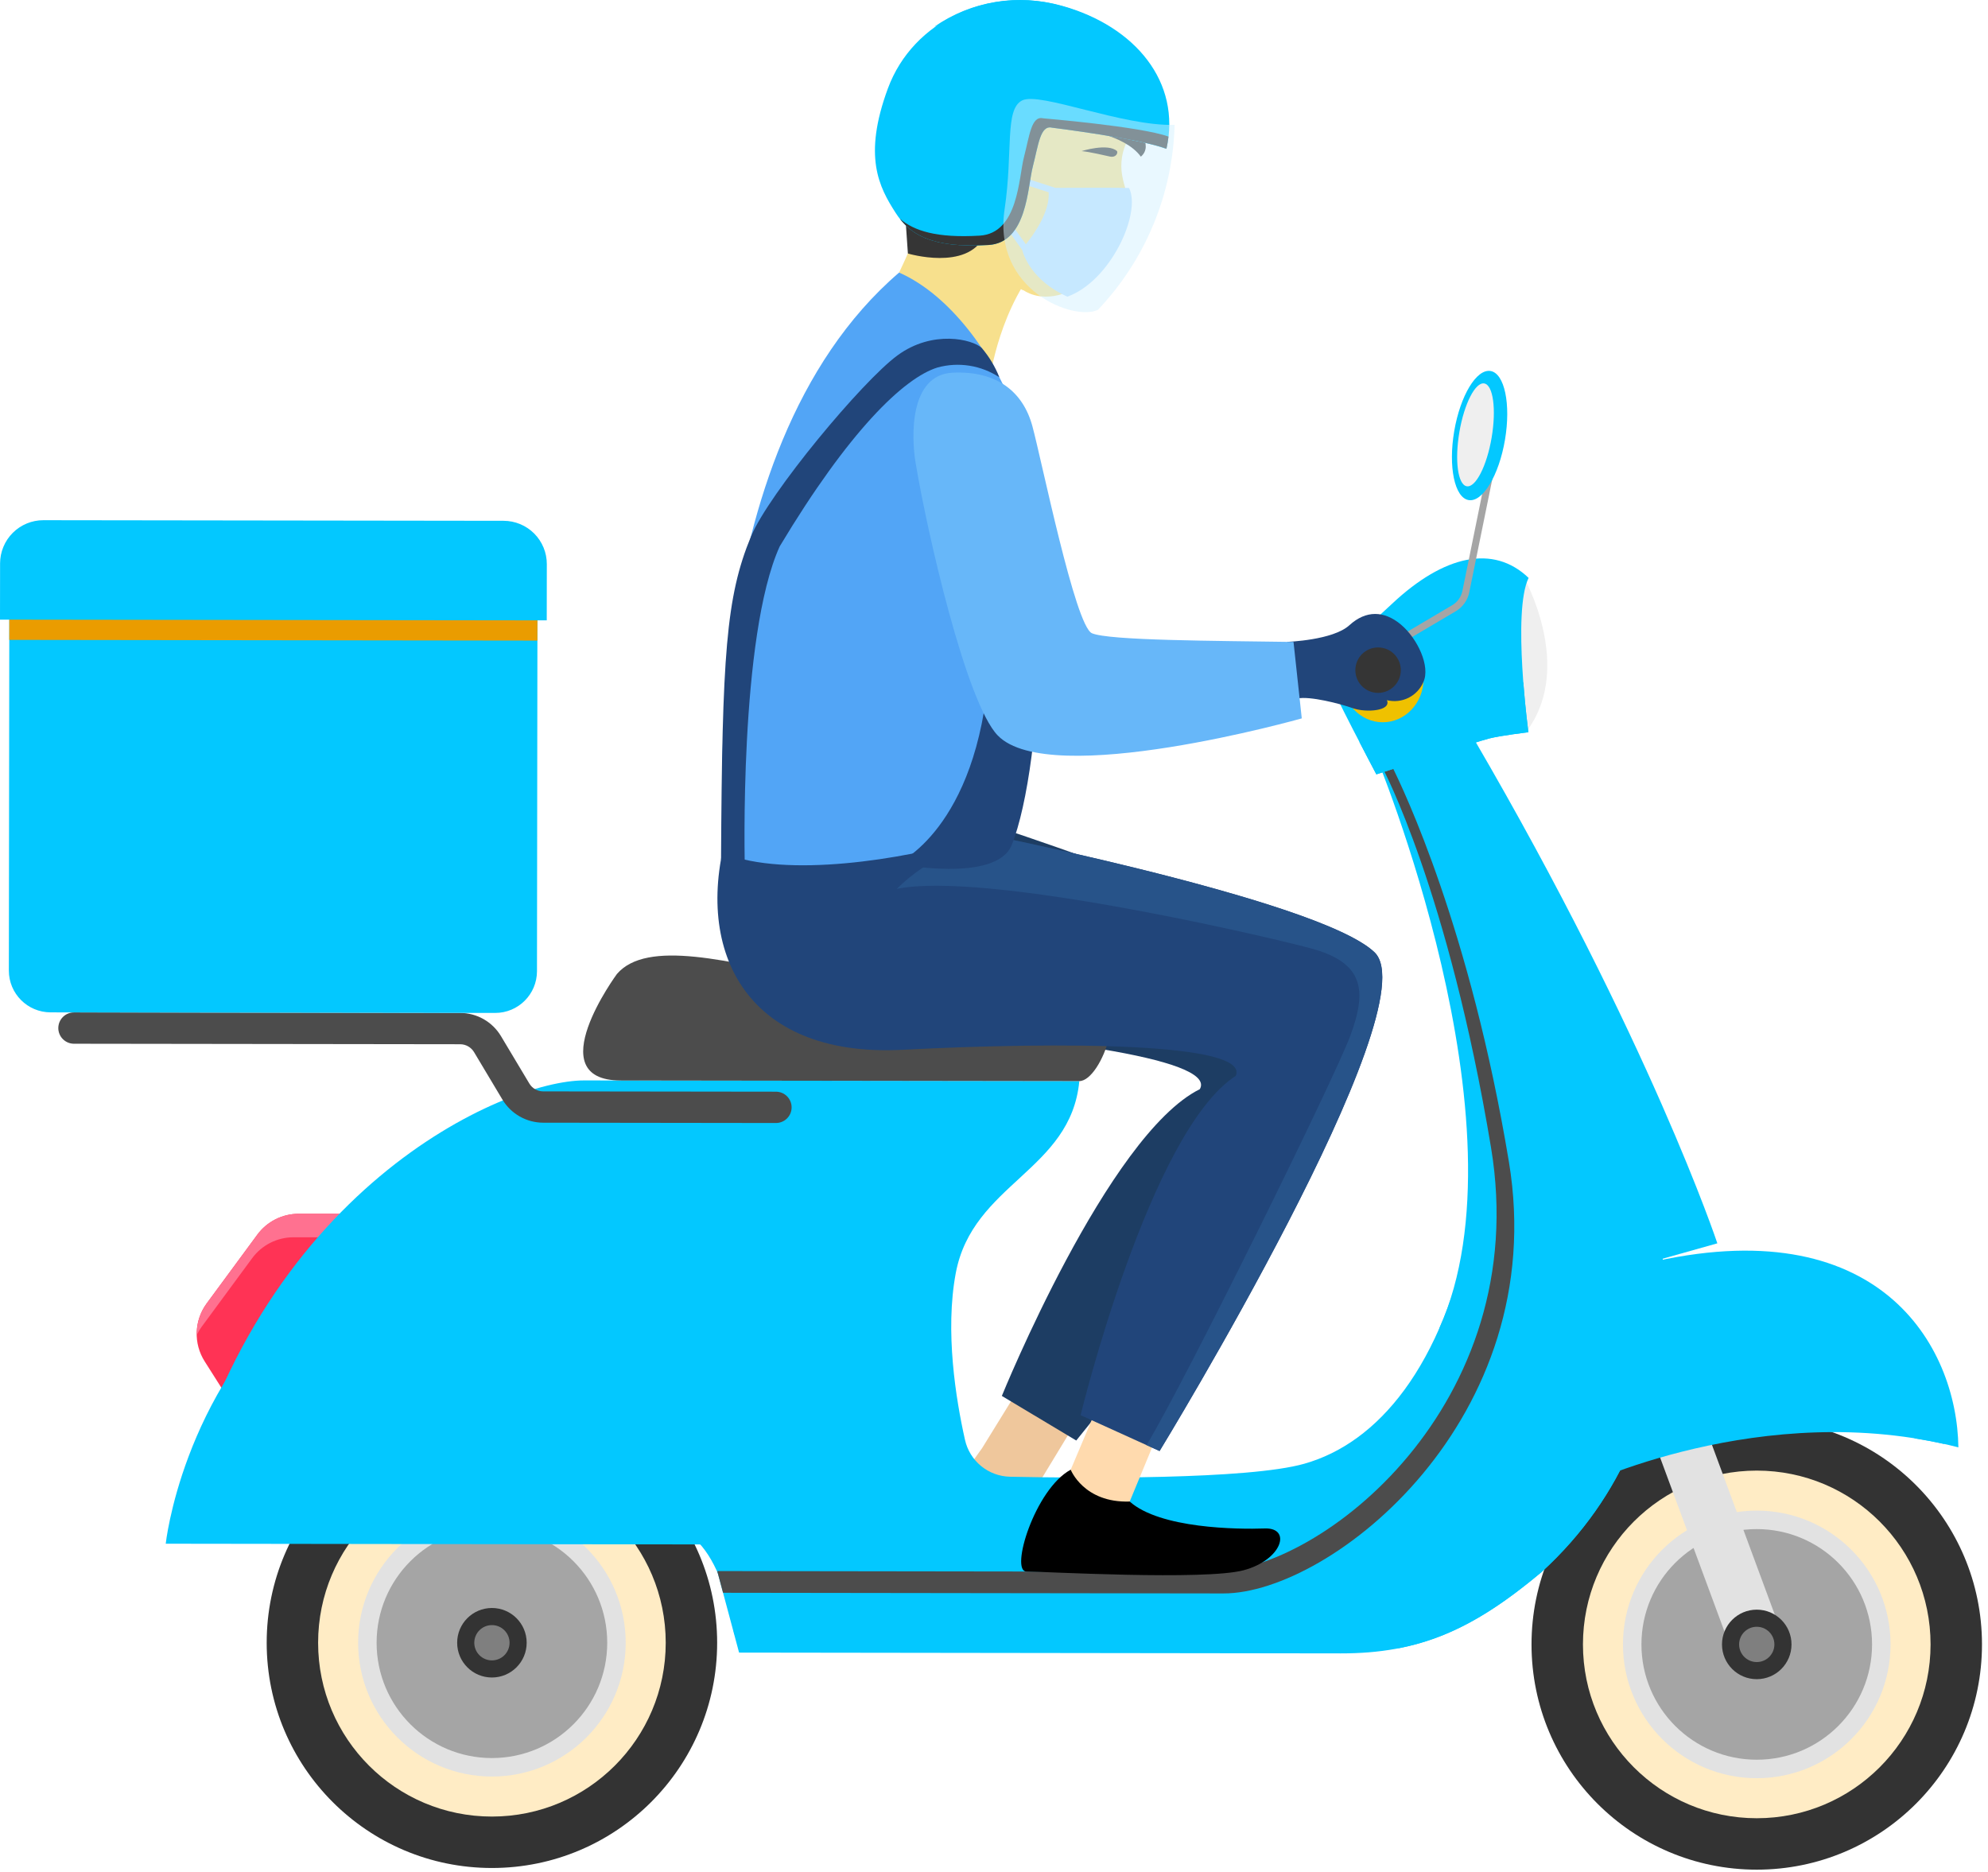 <svg width="292" height="275" viewBox="0 0 292 275" fill="none" xmlns="http://www.w3.org/2000/svg">
<path d="M149.256 204.589L144.272 212.661L142.632 214.968L151.441 219.726L157.392 209.926L149.256 204.589Z" fill="#EFC79C"/>
<path d="M138.162 118.741C138.162 118.741 191.228 135.389 198.544 144.264C205.86 153.139 158.081 211.573 158.081 211.573L147.153 205.026C147.153 205.026 162.711 166.692 176.229 159.971C178.929 155.339 151.305 152.071 127.997 150.62C104.689 149.169 109.021 135.271 116.548 118.22C130.192 112.385 138.162 118.741 138.162 118.741Z" fill="#1D3D63"/>
<path d="M132.062 40.031C132.062 40.031 137.68 28.47 138.456 21.809C146.574 32.342 153.165 37.414 153.318 37.874C146.864 44.774 145.418 55.474 145.418 55.474L132.062 40.031Z" fill="#F7E08D"/>
<path d="M52.685 178.284L43.871 178.273C42.689 178.272 41.523 178.548 40.467 179.081C39.411 179.614 38.496 180.387 37.795 181.339L30.357 191.439C29.456 192.661 28.945 194.128 28.891 195.645C28.838 197.163 29.244 198.661 30.057 199.944L33.725 205.726L52.685 178.284Z" fill="#FF3355"/>
<path d="M29.605 194.889L37.043 184.789C37.744 183.837 38.66 183.064 39.715 182.531C40.771 181.998 41.937 181.722 43.119 181.723L50.303 181.732L52.685 178.283L43.871 178.272C42.689 178.271 41.523 178.547 40.467 179.08C39.411 179.613 38.496 180.386 37.795 181.338L30.357 191.438C29.377 192.777 28.869 194.403 28.91 196.061C29.105 195.65 29.338 195.258 29.605 194.889Z" fill="#FF7190"/>
<path d="M258.034 274.603C276.305 274.603 291.116 259.792 291.116 241.521C291.116 223.251 276.305 208.439 258.034 208.439C239.763 208.439 224.952 223.251 224.952 241.521C224.952 259.792 239.763 274.603 258.034 274.603Z" fill="#333333"/>
<path d="M258.035 267.05C272.134 267.05 283.564 255.62 283.564 241.521C283.564 227.422 272.134 215.992 258.035 215.992C243.936 215.992 232.506 227.422 232.506 241.521C232.506 255.62 243.936 267.05 258.035 267.05Z" fill="#FFECC5"/>
<path d="M258.034 261.171C268.887 261.171 277.685 252.373 277.685 241.52C277.685 230.667 268.887 221.869 258.034 221.869C247.181 221.869 238.383 230.667 238.383 241.52C238.383 252.373 247.181 261.171 258.034 261.171Z" fill="#E2E2E2"/>
<path d="M258.034 258.456C267.388 258.456 274.97 250.874 274.97 241.52C274.97 232.167 267.388 224.584 258.034 224.584C248.681 224.584 241.098 232.167 241.098 241.52C241.098 250.874 248.681 258.456 258.034 258.456Z" fill="#A5A5A5"/>
<path d="M248.51 204.25L241.204 206.953L254.899 243.971L262.205 241.268L248.51 204.25Z" fill="#E2E2E2"/>
<path d="M258.034 246.626C260.853 246.626 263.139 244.341 263.139 241.521C263.139 238.702 260.853 236.416 258.034 236.416C255.215 236.416 252.929 238.702 252.929 241.521C252.929 244.341 255.215 246.626 258.034 246.626Z" fill="#333333"/>
<path d="M258.034 244.112C259.465 244.112 260.625 242.952 260.625 241.521C260.625 240.09 259.465 238.93 258.034 238.93C256.603 238.93 255.443 240.09 255.443 241.521C255.443 242.952 256.603 244.112 258.034 244.112Z" fill="#7F7F7F"/>
<path d="M72.254 274.358C90.525 274.358 105.336 259.547 105.336 241.276C105.336 223.005 90.525 208.194 72.254 208.194C53.983 208.194 39.172 223.005 39.172 241.276C39.172 259.547 53.983 274.358 72.254 274.358Z" fill="#333333"/>
<path d="M72.254 266.805C86.353 266.805 97.783 255.375 97.783 241.276C97.783 227.177 86.353 215.747 72.254 215.747C58.155 215.747 46.725 227.177 46.725 241.276C46.725 255.375 58.155 266.805 72.254 266.805Z" fill="#FFECC5"/>
<path d="M72.253 260.927C83.106 260.927 91.904 252.129 91.904 241.276C91.904 230.423 83.106 221.625 72.253 221.625C61.4 221.625 52.602 230.423 52.602 241.276C52.602 252.129 61.4 260.927 72.253 260.927Z" fill="#E2E2E2"/>
<path d="M72.253 258.211C81.606 258.211 89.189 250.629 89.189 241.275C89.189 231.922 81.606 224.339 72.253 224.339C62.9 224.339 55.317 231.922 55.317 241.275C55.317 250.629 62.9 258.211 72.253 258.211Z" fill="#A5A5A5"/>
<path d="M72.254 246.381C75.073 246.381 77.359 244.096 77.359 241.276C77.359 238.457 75.073 236.171 72.254 236.171C69.435 236.171 67.149 238.457 67.149 241.276C67.149 244.096 69.435 246.381 72.254 246.381Z" fill="#333333"/>
<path d="M72.254 243.867C73.685 243.867 74.845 242.707 74.845 241.276C74.845 239.845 73.685 238.685 72.254 238.685C70.823 238.685 69.663 239.845 69.663 241.276C69.663 242.707 70.823 243.867 72.254 243.867Z" fill="#7F7F7F"/>
<path d="M231.797 218.489C231.797 218.489 258.891 205.176 287.65 212.579C287.439 197.619 275.958 177.351 241.656 185.591C207.354 193.831 231.797 218.489 231.797 218.489Z" fill="#03C8FF"/>
<path d="M239.697 187.316C233.832 188.725 229.697 190.616 226.852 192.78C225.816 193.839 224.974 195.072 224.364 196.422C228.011 194.144 232.031 192.526 236.239 191.644C265.112 184.709 277.801 197.969 281.224 211.262C282.666 211.49 284.115 211.762 285.571 212.089C284.304 197.441 272.335 179.476 239.697 187.316Z" fill="#03C8FF"/>
<path d="M223.837 84.821C223.837 84.821 231.137 97.7 224.443 107.121C218.689 105.7 223.837 84.821 223.837 84.821Z" fill="#EFEFEF"/>
<path d="M241.656 185.591L252.246 182.613C252.246 182.613 242.389 152.913 216.446 108.459C214.146 109.453 211.546 110.244 211.546 110.244L241.656 185.591Z" fill="#03C8FF"/>
<path d="M201.939 110.626C201.939 110.626 224.822 165.298 211.426 195.055C208.796 205.187 221.583 202.442 221.583 202.442C221.583 202.442 236.23 169.474 205.739 108.442C204.321 107.599 201.939 110.626 201.939 110.626Z" fill="#03C8FF"/>
<path d="M158.531 158.785L85.805 158.685C74.145 158.669 37.3 174.578 25.881 223.967L97.188 224.061C106.088 224.073 107.836 240.032 107.836 240.032L197.089 240.15C207.522 240.164 225.989 199.989 216.194 179.416C211.87 200.891 202.343 211.925 191.594 214.98C183.331 217.329 159.102 217.116 148.35 216.893C146.801 216.859 145.307 216.307 144.109 215.325C142.91 214.343 142.076 212.987 141.739 211.474C140.401 205.516 138.782 195.54 140.384 186.988C142.862 173.8 157.287 171.978 158.531 158.785Z" fill="#03C8FF"/>
<path d="M24.343 226.731L111.338 226.846C111.338 226.846 124.032 199.705 113.926 184.272C103.82 168.839 62.157 173.617 44.415 189.244C26.673 204.871 24.343 226.731 24.343 226.731Z" fill="#03C8FF"/>
<path d="M108.48 226.842C111.001 220.755 118.338 200.508 110.18 188.151C100.998 174.238 64.645 177.608 46.407 190.658C65.707 181.358 94.744 180.246 102.807 192.467C109.551 202.685 105.707 218.294 102.742 226.835L108.48 226.842Z" fill="#03C8FF"/>
<path d="M105.35 230.75L178.076 230.85C193.956 230.871 225.276 206.287 219.002 168.534C212.728 130.781 203.087 112.818 203.087 112.818L214.139 109.457C214.139 109.457 235.258 150.604 239.845 162.885C244.432 175.166 251.292 208.161 226.406 230.91C216.269 239.41 208.439 242.854 196.932 242.839L108.556 242.722L105.35 230.75Z" fill="#03C8FF"/>
<path d="M239.845 162.881C235.258 150.6 214.139 109.453 214.139 109.453L210.014 110.707C215.091 121.279 229.733 152.215 232.939 163.946C236.394 176.591 243.739 210.488 218.85 233.24C214.776 236.84 210.201 239.829 205.268 242.114C212.668 240.714 218.906 237.2 226.406 230.914C251.292 208.161 244.431 175.161 239.845 162.881Z" fill="#03C8FF"/>
<path d="M179.683 234.035C195.563 234.056 227.898 208.358 221.625 170.605C215.962 136.524 206.233 116.073 204.393 112.417L203.087 112.817C203.087 112.817 212.73 130.781 219.002 168.533C225.274 206.285 193.956 230.87 178.076 230.849L105.35 230.749L106.203 233.937L179.683 234.035Z" fill="#4C4C4C"/>
<path d="M90.621 143.045C90.621 143.045 79.093 158.68 91.175 158.696L158.531 158.785C161.831 158.785 166.331 146.137 160.237 145.669C154.143 145.201 135.263 147.477 120.998 144.236C106.733 140.995 95 137.988 90.621 143.045Z" fill="#4C4C4C"/>
<path d="M202.162 113.733C202.162 113.733 216.898 108.92 218.74 108.462C220.582 108.004 224.495 107.549 224.495 107.549C224.495 107.549 222.101 89.824 224.524 84.879C219.353 79.924 212.101 81.526 204.497 88.65C196.893 95.774 194.244 97.037 194.817 98.994C195.39 100.951 202.162 113.733 202.162 113.733Z" fill="#03C8FF"/>
<path d="M203.379 95.945L202.856 95.062L213.302 88.888C213.685 88.662 214.016 88.358 214.274 87.997C214.533 87.635 214.712 87.223 214.802 86.788L218.911 66.61L219.916 66.815L215.808 86.992C215.69 87.568 215.452 88.114 215.111 88.593C214.77 89.072 214.332 89.474 213.826 89.774L203.379 95.945Z" fill="#A5A5A5"/>
<path d="M209.088 99.732C209.093 96.221 206.418 93.37 203.113 93.366C199.808 93.362 197.125 96.205 197.12 99.716C197.116 103.228 199.791 106.078 203.096 106.082C206.401 106.086 209.084 103.243 209.088 99.732Z" fill="#EFC100"/>
<path d="M189.075 94.27C189.075 94.27 195.775 94.047 198.205 91.826C200.635 89.605 203.312 89.673 205.762 91.726C208.212 93.779 210.126 97.886 209.068 100.173C208.637 101.18 207.862 102.001 206.881 102.49C205.9 102.978 204.778 103.101 203.714 102.838C204.402 104.45 200.592 104.691 198.7 104.015C196.808 103.339 192.361 102.209 190.6 102.59C189.062 100.598 189.075 94.27 189.075 94.27Z" fill="#21457A"/>
<path d="M199.662 108.955C201.035 111.606 202.162 113.733 202.162 113.733C202.162 113.733 216.898 108.92 218.74 108.462C220.582 108.004 224.495 107.549 224.495 107.549C224.495 107.549 224.057 104.299 223.745 100.196C217.921 106.344 208.696 108.422 199.662 108.955Z" fill="#03C8FF"/>
<path d="M202.415 101.766C204.258 101.766 205.752 100.272 205.752 98.429C205.752 96.586 204.258 95.092 202.415 95.092C200.572 95.092 199.078 96.586 199.078 98.429C199.078 100.272 200.572 101.766 202.415 101.766Z" fill="#353535"/>
<path d="M221.052 64.604C221.942 59.369 220.995 54.841 218.935 54.491C216.876 54.141 214.485 58.101 213.595 63.336C212.705 68.571 213.653 73.099 215.713 73.449C217.772 73.799 220.162 69.839 221.052 64.604Z" fill="#03C8FF"/>
<path d="M219.094 64.272C219.803 60.102 219.316 56.541 218.007 56.319C216.698 56.096 215.063 59.296 214.354 63.466C213.645 67.636 214.131 71.198 215.44 71.42C216.749 71.642 218.385 68.442 219.094 64.272Z" fill="#EFEFEF"/>
<path d="M160.962 207.119L157.268 215.86L155.999 218.39L165.431 221.748L169.816 211.161L160.962 207.119Z" fill="#FFDAAE"/>
<path d="M139.015 121.361C139.015 121.361 193.626 131.889 201.901 139.879C210.176 147.869 170.32 213.118 170.32 213.118L158.72 207.852C158.72 207.852 168.84 166.222 181.509 158.012C183.663 153.105 155.851 152.99 132.528 154.187C109.205 155.384 101.555 139.11 107.102 121.319C120 113.969 139.015 121.361 139.015 121.361Z" fill="#21457A"/>
<path d="M170.32 213.115C170.32 213.115 210.175 147.865 201.901 139.876C195.783 133.969 164.348 126.676 148.369 123.276C142.104 123.538 136.164 126.135 131.718 130.557C144.38 127.927 184.643 137.186 192.465 139.268C200.287 141.35 200.858 145.378 198.317 152.168C195.863 158.724 174.144 202.788 168.402 212.249L170.32 213.115Z" fill="#275389"/>
<path d="M106.409 125.345C106.409 125.345 101.037 66.687 132.062 40.031C139.729 43.416 145.854 52.324 148.913 59.999C151.972 67.674 149.759 116.463 148.834 120.144C148.592 121.104 146.243 122.228 142.683 123.278C132.597 126.255 115.477 128.986 106.409 125.345Z" fill="#52A5F6"/>
<path d="M131.723 126.861C131.723 126.861 143.544 121.868 145.263 98.361C146.982 74.854 146.689 63.885 146.689 63.885C146.689 63.885 152.189 81.377 152.481 93.307C152.773 105.237 150.913 118.429 148.604 124.107C146.295 129.785 131.723 126.861 131.723 126.861Z" fill="#21457A"/>
<path d="M134.477 67.922C136.187 78.25 141.903 103.208 146.551 108.022C154.232 115.974 191.206 105.512 191.206 105.512L189.994 94.285C178.487 94.117 162.833 94.085 160.38 93.004C157.927 91.923 153.012 67.651 151.637 62.586C150.262 57.521 146.394 54.438 139.95 54.736C133.506 55.034 133.871 64.267 134.477 67.922Z" fill="#67B7F9"/>
<path d="M109.398 127.25C109.398 127.25 108.522 93.495 114.524 80.25C124.672 63.325 132.738 55.522 137.688 53.98C139.219 53.556 140.824 53.464 142.394 53.712C143.963 53.959 145.462 54.541 146.788 55.416C146.17 53.85 145.298 52.398 144.207 51.116C142.837 49.83 137.007 48.403 131.825 52.194C126.643 55.985 112.908 72.505 110.298 78.811C106.635 87.66 106.074 96.295 105.907 126.211C106.693 127.819 109.398 127.25 109.398 127.25Z" fill="#21457A"/>
<path d="M157.267 215.861C157.267 215.861 159.183 220.761 165.932 220.536C170.374 224.509 181.766 224.636 185.756 224.491C189.746 224.346 188.356 229.097 182.679 230.624C177.002 232.151 153.22 230.815 150.765 230.812C148.31 230.809 152.008 218.691 157.267 215.861Z" fill="black"/>
<path d="M165.568 29.682C166.05 28.162 163.387 25.248 165.58 20.648C167.773 16.048 161.793 12.07 161.793 12.07L161.47 12.524C158.759 8.054 154.503 5.156 149.698 5.15C141.491 5.139 134.828 13.528 134.814 23.887C134.8 34.246 141.45 42.322 149.656 42.333C149.881 42.333 150.092 42.633 150.314 42.622C153.565 44.748 158.033 42.833 158.59 41.352C159.283 39.512 159.716 38.42 160.841 38.421C161.966 38.422 161.674 36.984 160.841 36.266C161.448 36.466 162.679 36.352 162.478 35.92C162.277 35.488 162.678 34.568 162.99 32.22C165.943 33.493 166.43 30.488 165.568 29.682Z" fill="#F7E08D"/>
<path d="M132.999 32.113L133.352 37.234C133.352 37.234 142.022 39.834 144.56 34.689C147.098 29.544 132.999 32.113 132.999 32.113Z" fill="#353535"/>
<path d="M158.862 22.193C158.862 22.193 162.738 20.971 164.079 22.2C164.231 22.622 163.779 23.158 163.058 23C162.337 22.842 159.996 22.29 158.862 22.193Z" fill="#353535"/>
<path d="M165.839 27.611C164.654 27.547 157.532 27.576 154.914 27.59L154.923 27.561L150.262 26.061L149.979 26.937L154.032 28.243C154.222 31.118 151.814 34.477 150.681 35.885L148.533 32.874L147.783 33.409L150.143 36.718C150.343 37.488 151.558 41.218 156.765 43.575C163.136 41.297 167.675 31.295 165.839 27.611Z" fill="#BBE0FF"/>
<path d="M157.841 18.816C158.332 18.894 165.121 19.631 167.571 23.01C169.551 21.315 166.81 18.483 166.81 18.483L157.841 18.816Z" fill="#353535"/>
<path d="M154.517 18.751C154.517 18.751 167.417 20.351 171.332 21.851C173.532 12.073 166.752 3.878 156.054 0.872C145.356 -2.134 134.111 2.981 130.416 12.987C126.721 22.993 129.13 27.496 131.542 31.247C133.496 34.285 136.542 36.496 145.191 35.983C150.891 35.645 150.917 27.463 151.708 24.427C152.518 21.322 152.786 18.335 154.517 18.751Z" fill="#03C8FF"/>
<path d="M155.875 0.861C152.739 -0.043 149.441 -0.238 146.221 0.29C143 0.818 139.937 2.056 137.254 3.914C141.571 2.432 146.238 2.302 150.63 3.543C159.87 6.126 166.188 12.584 166.335 20.596C167.978 20.883 169.598 21.292 171.18 21.821C173.362 12.037 166.577 3.851 155.875 0.861Z" fill="#03C8FF"/>
<path d="M153.215 17.378C151.484 16.961 151.215 19.948 150.406 23.054C149.614 26.09 149.586 34.273 143.889 34.61C137.578 34.985 134.257 33.91 132.161 32.118C134.155 34.693 137.392 36.446 145.191 35.984C150.891 35.646 150.917 27.464 151.708 24.428C152.518 21.322 152.786 18.335 154.517 18.751C154.517 18.751 167.417 20.351 171.332 21.851C171.463 21.261 171.563 20.663 171.632 20.062C167.583 18.579 153.215 17.378 153.215 17.378Z" fill="#353535"/>
<path opacity="0.49" d="M172.527 18.34C172.265 28.474 168.254 38.151 161.27 45.498C157.805 47.204 145.77 42.698 147.559 30.715C148.824 22.231 147.527 16.05 150.137 14.749C152.747 13.448 164.855 18.561 172.527 18.34Z" fill="#D2F0FF"/>
<path d="M113.976 164.94L79.77 164.895C78.567 164.89 77.386 164.576 76.341 163.982C75.295 163.388 74.42 162.535 73.8 161.504L69.624 154.522C69.413 154.173 69.116 153.884 68.761 153.682C68.406 153.48 68.005 153.373 67.597 153.371L10.861 153.297C10.251 153.296 9.666 153.053 9.236 152.621C8.805 152.19 8.563 151.604 8.564 150.994C8.565 150.384 8.808 149.8 9.24 149.369C9.672 148.938 10.257 148.696 10.867 148.697L67.603 148.772C68.805 148.777 69.987 149.091 71.032 149.685C72.078 150.279 72.953 151.132 73.573 152.162L77.75 159.144C77.96 159.494 78.258 159.784 78.613 159.985C78.968 160.187 79.369 160.294 79.777 160.295L113.977 160.34C114.279 160.341 114.578 160.401 114.857 160.516C115.136 160.632 115.389 160.802 115.602 161.016C115.816 161.23 115.985 161.484 116.1 161.763C116.215 162.042 116.274 162.341 116.274 162.643C116.274 162.945 116.214 163.244 116.098 163.523C115.982 163.802 115.812 164.055 115.598 164.269C115.384 164.482 115.131 164.651 114.851 164.766C114.572 164.882 114.273 164.941 113.971 164.94H113.976Z" fill="#4C4C4C"/>
<path d="M72.822 76.739L7.523 76.653C4.134 76.649 1.382 79.393 1.378 82.782L1.3 142.544C1.295 145.933 4.039 148.685 7.429 148.689L72.728 148.774C76.117 148.779 78.868 146.035 78.873 142.646L78.951 82.884C78.955 79.494 76.211 76.743 72.822 76.739Z" fill="#03C8FF"/>
<path d="M78.936 94.085L78.951 82.885C78.952 82.079 78.794 81.281 78.487 80.536C78.179 79.791 77.728 79.114 77.159 78.543C76.59 77.972 75.913 77.519 75.169 77.21C74.425 76.901 73.627 76.741 72.821 76.74L7.521 76.653C5.893 76.651 4.331 77.296 3.179 78.445C2.027 79.595 1.378 81.155 1.376 82.783L1.361 93.983L78.936 94.085Z" fill="#EA9C00"/>
<path d="M80.307 91.114L80.318 82.854C80.319 82.02 80.156 81.193 79.838 80.422C79.519 79.651 79.052 78.95 78.463 78.359C77.874 77.768 77.174 77.299 76.404 76.979C75.633 76.659 74.807 76.493 73.973 76.492L6.373 76.403C5.539 76.402 4.712 76.565 3.941 76.883C3.17 77.202 2.469 77.669 1.878 78.258C1.287 78.847 0.818 79.547 0.498 80.317C0.177 81.088 0.012 81.914 0.011 82.748L0 91.008L80.307 91.114Z" fill="#03C8FF"/>
</svg>
